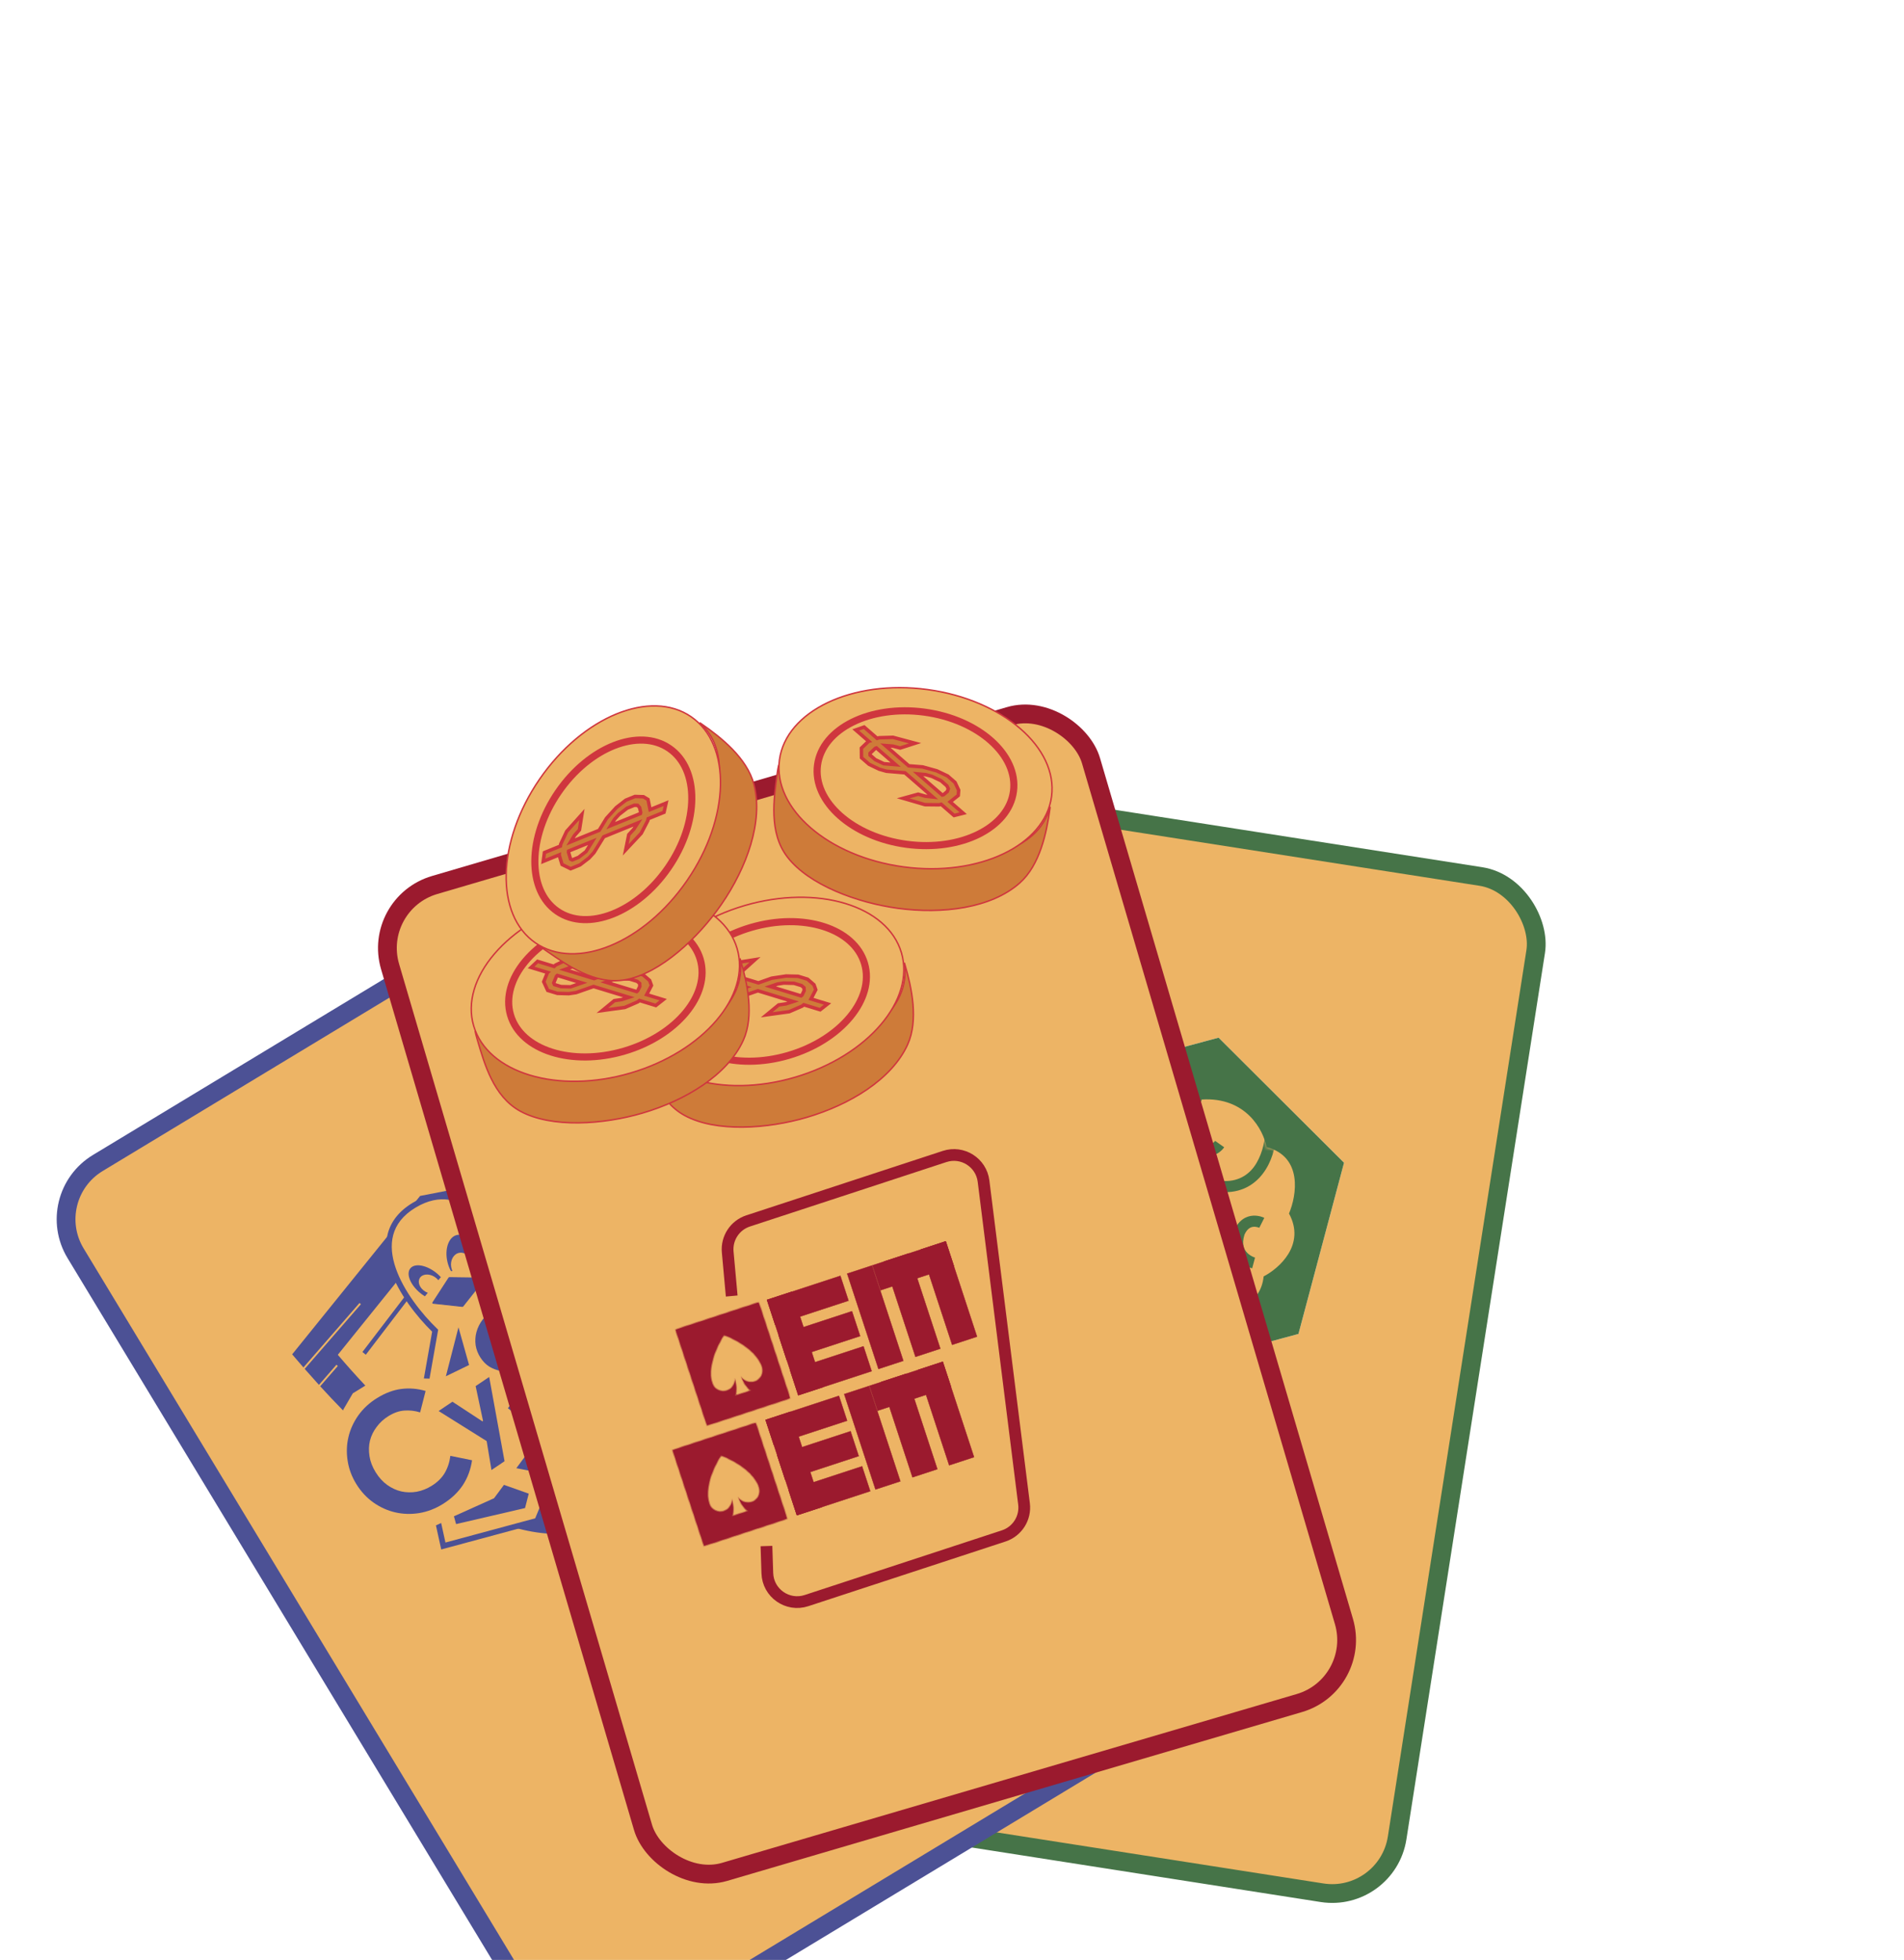 <svg width="507" height="522" viewBox="0 0 507 522" fill="none" xmlns="http://www.w3.org/2000/svg">
<g filter="url(#filter0_dddd_103_5249)">
<rect x="240.428" y="92.102" width="194.533" height="273.94" rx="17.5" transform="rotate(8.883 240.428 92.102)" fill="#EDB465" stroke="#467448" stroke-width="5"/>
<rect x="32.068" y="204.799" width="194.533" height="273.94" rx="17.5" transform="rotate(-31.165 32.068 204.799)" fill="#EDB465" stroke="#4C5195" stroke-width="5"/>
<path fill-rule="evenodd" clip-rule="evenodd" d="M129.928 231.723L118.402 246.812L117.508 246.074L129.033 230.985L129.928 231.723Z" fill="#4C5195"/>
<path d="M136.231 232.959L140.548 226.303C140.565 226.276 140.596 226.26 140.628 226.26L150.007 226.382C150.085 226.383 150.128 226.473 150.079 226.535L144.241 233.916C144.221 233.942 144.189 233.955 144.157 233.952L136.3 233.104C136.23 233.096 136.193 233.018 136.231 232.959Z" fill="#4C5195" stroke="#4C5195" stroke-width="0.233"/>
<path fill-rule="evenodd" clip-rule="evenodd" d="M134.135 231.256C133.565 230.906 133.003 230.487 132.472 230.004C129.934 227.697 129.051 224.814 130.501 223.563C131.951 222.312 135.184 223.168 137.723 225.475C137.962 225.693 138.187 225.915 138.396 226.142L137.713 226.962C137.544 226.746 137.343 226.54 137.111 226.35C135.792 225.272 133.972 225.137 133.046 226.048C132.12 226.959 132.438 228.571 133.757 229.648C134.116 229.942 134.512 230.165 134.918 230.317L134.135 231.256Z" fill="#4C5195"/>
<path fill-rule="evenodd" clip-rule="evenodd" d="M148.164 223.928C148.377 222.818 148.356 221.535 148.051 220.216C147.258 216.783 144.843 214.411 142.657 214.918C140.472 215.425 139.344 218.62 140.137 222.053C140.348 222.967 140.674 223.805 141.08 224.534L141.471 224.5C141.319 224.179 141.207 223.826 141.144 223.449C140.836 221.616 141.811 219.919 143.322 219.659C144.833 219.398 146.307 220.673 146.615 222.506C146.706 223.048 146.685 223.579 146.571 224.064L148.164 223.928Z" fill="#4C5195"/>
<path fill-rule="evenodd" clip-rule="evenodd" d="M142.152 289.969L142.614 291.632L160.617 287.444L161.513 283.957L155.285 281.742L152.709 285.216L142.152 289.969ZM185.063 255.084L184.389 256.708L185.827 267.57L185.316 269.555L187.311 270.024L191.859 260.569L194.643 253.856L193.313 253.032L185.745 254.308L185.063 255.084Z" fill="#4C5195"/>
<path d="M142.152 289.969L142.056 289.755L141.872 289.838L141.926 290.032L142.152 289.969ZM142.614 291.632L142.388 291.695L142.448 291.912L142.667 291.861L142.614 291.632ZM160.617 287.444L160.67 287.673L160.809 287.64L160.844 287.502L160.617 287.444ZM161.513 283.957L161.741 284.015L161.795 283.807L161.592 283.735L161.513 283.957ZM155.285 281.742L155.364 281.52L155.2 281.462L155.096 281.601L155.285 281.742ZM152.709 285.216L152.805 285.431L152.861 285.405L152.897 285.356L152.709 285.216ZM184.389 256.708L184.172 256.618L184.147 256.676L184.156 256.739L184.389 256.708ZM185.063 255.084L184.886 254.928L184.86 254.958L184.845 254.994L185.063 255.084ZM185.827 267.57L186.055 267.629L186.066 267.585L186.06 267.539L185.827 267.57ZM185.316 269.555L185.089 269.497L185.029 269.729L185.263 269.784L185.316 269.555ZM187.311 270.024L187.258 270.253L187.442 270.296L187.523 270.126L187.311 270.024ZM191.859 260.569L192.071 260.671L192.076 260.659L191.859 260.569ZM194.643 253.856L194.86 253.946L194.937 253.761L194.767 253.656L194.643 253.856ZM193.313 253.032L193.437 252.832L193.361 252.785L193.274 252.8L193.313 253.032ZM185.745 254.308L185.706 254.076L185.623 254.09L185.568 254.153L185.745 254.308ZM141.926 290.032L142.388 291.695L142.841 291.569L142.379 289.906L141.926 290.032ZM142.667 291.861L160.67 287.673L160.563 287.215L142.561 291.403L142.667 291.861ZM160.844 287.502L161.741 284.015L161.286 283.898L160.389 287.385L160.844 287.502ZM161.592 283.735L155.364 281.52L155.206 281.963L161.435 284.178L161.592 283.735ZM155.096 281.601L152.52 285.076L152.897 285.356L155.474 281.882L155.096 281.601ZM152.612 285.002L142.056 289.755L142.249 290.184L152.805 285.431L152.612 285.002ZM184.606 256.798L185.28 255.174L184.845 254.994L184.172 256.618L184.606 256.798ZM186.06 267.539L184.622 256.677L184.156 256.739L185.594 267.601L186.06 267.539ZM185.544 269.614L186.055 267.629L185.599 267.512L185.089 269.497L185.544 269.614ZM187.365 269.795L185.37 269.326L185.263 269.784L187.258 270.253L187.365 269.795ZM191.647 260.467L187.1 269.922L187.523 270.126L192.071 260.671L191.647 260.467ZM194.426 253.766L191.642 260.479L192.076 260.659L194.86 253.946L194.426 253.766ZM193.189 253.232L194.519 254.056L194.767 253.656L193.437 252.832L193.189 253.232ZM193.274 252.8L185.706 254.076L185.784 254.54L193.352 253.264L193.274 252.8ZM185.568 254.153L184.886 254.928L185.239 255.239L185.921 254.464L185.568 254.153Z" fill="#4C5195"/>
<path fill-rule="evenodd" clip-rule="evenodd" d="M132.867 204.514L182.927 194.8L183.765 196.16C189.472 205.423 193.726 214.865 196.607 224.053L192.069 225.903L188.915 230.226C186.548 222.169 182.885 213.818 177.832 205.618L150.46 210.899C145.99 205.667 139.376 202.08 131.231 207.008C130.962 207.171 130.701 207.338 130.45 207.507L132.867 204.514ZM118.283 255.028C115.888 252.478 113.444 249.746 110.953 246.826L126.92 227.011C124.829 222.641 123.831 218.054 125.2 214.009L98.802 246.702L100.048 248.161C100.634 248.848 101.219 249.526 101.801 250.196L116.733 233.023L117.108 233.349L102.131 250.575C103.405 252.035 104.67 253.455 105.925 254.835L110.586 249.474L110.962 249.801L106.262 255.206C108.318 257.458 110.348 259.603 112.351 261.644L112.464 261.336L114.949 257.082L118.283 255.028ZM190.368 275.078L201.238 252.475C201.237 266.162 197.591 278.029 190.379 285.686C182.733 293.806 171.482 296.778 157.62 292.734L164.06 290.995L166.52 285.064C175.196 285.398 181.86 281.633 186.227 275.131L190.368 275.078Z" fill="#4C5195"/>
<path fill-rule="evenodd" clip-rule="evenodd" d="M158.902 276.865L162.356 277.529C171.339 278.798 177.034 272.559 179.895 266.917L179.498 261.41L175.935 265.459L164.793 268.92L158.902 276.865ZM143.094 240.404L140.084 252.108L145.626 249.414L143.094 240.404Z" fill="#4C5195"/>
<path d="M158.902 276.865L158.713 276.724L158.49 277.025L158.857 277.096L158.902 276.865ZM162.356 277.529L162.312 277.76L162.324 277.761L162.356 277.529ZM179.895 266.917L180.105 267.023L180.134 266.965L180.13 266.9L179.895 266.917ZM179.498 261.41L179.732 261.393L179.692 260.833L179.321 261.254L179.498 261.41ZM175.935 265.459L176.005 265.683L176.068 265.664L176.112 265.614L175.935 265.459ZM164.793 268.92L164.723 268.696L164.65 268.719L164.604 268.78L164.793 268.92ZM143.094 240.404L143.32 240.341L143.084 239.499L142.866 240.346L143.094 240.404ZM140.084 252.108L139.856 252.05L139.73 252.542L140.187 252.32L140.084 252.108ZM145.626 249.414L145.728 249.626L145.905 249.54L145.852 249.35L145.626 249.414ZM158.857 277.096L162.312 277.76L162.401 277.298L158.946 276.634L158.857 277.096ZM162.324 277.761C171.456 279.052 177.226 272.7 180.105 267.023L179.685 266.811C176.841 272.418 171.222 278.544 162.389 277.296L162.324 277.761ZM180.13 266.9L179.732 261.393L179.263 261.427L179.661 266.934L180.13 266.9ZM179.321 261.254L175.759 265.303L176.112 265.614L179.674 261.565L179.321 261.254ZM175.866 265.234L164.723 268.696L164.863 269.145L176.005 265.683L175.866 265.234ZM164.604 268.78L158.713 276.724L159.091 277.005L164.982 269.06L164.604 268.78ZM142.866 240.346L139.856 252.05L140.312 252.167L143.322 240.463L142.866 240.346ZM140.187 252.32L145.728 249.626L145.523 249.203L139.981 251.897L140.187 252.32ZM145.852 249.35L143.32 240.341L142.868 240.468L145.399 249.478L145.852 249.35Z" fill="#4C5195"/>
<path fill-rule="evenodd" clip-rule="evenodd" d="M137.391 239.866C133.335 235.962 128.473 229.854 126.37 223.721C125.321 220.662 124.977 217.653 125.702 214.926C126.422 212.22 128.218 209.704 131.618 207.647C134.932 205.642 137.928 205.13 140.585 205.543C143.255 205.957 145.658 207.317 147.748 209.181C151.946 212.926 154.744 218.585 155.736 222.057L155.826 222.371L156.117 222.518L178.749 233.981L180.9 233.397L157.078 221.332C155.956 217.642 153.074 211.931 148.742 208.067C146.504 206.071 143.846 204.539 140.814 204.068C137.769 203.595 134.422 204.206 130.846 206.37C127.159 208.6 125.092 211.416 124.26 214.543C123.434 217.648 123.85 220.973 124.958 224.205C127.119 230.505 131.985 236.666 136.07 240.663L133.867 253.134L135.375 253.173L137.608 240.533L137.677 240.142L137.391 239.866ZM138.473 291.626L137.082 292.253L138.323 297.906L138.491 298.671L139.246 298.467L164.255 291.716L164.609 291.62L164.75 291.281L167.44 284.795L182.09 275.931L190.378 275.824L190.841 275.818L191.041 275.401L202.409 251.763L202.592 251.384L200.521 251.765L200.716 251.841L189.897 274.338L181.868 274.441L181.665 274.444L181.492 274.549L166.458 283.644L166.249 283.771L166.155 283.997L163.512 290.371L139.613 296.822L138.473 291.626Z" fill="#4C5195"/>
<path d="M146.696 274.913C146.35 277.355 145.53 279.568 144.236 281.552C142.925 283.511 141.143 285.188 138.888 286.583C136.862 287.837 134.749 288.64 132.549 288.991C130.375 289.327 128.265 289.257 126.219 288.782C124.174 288.307 122.255 287.441 120.461 286.184C118.652 284.902 117.132 283.266 115.901 281.278C114.671 279.289 113.894 277.211 113.569 275.045C113.229 272.854 113.303 270.737 113.791 268.695C114.279 266.652 115.159 264.733 116.43 262.938C117.726 261.126 119.388 259.594 121.414 258.34C123.593 256.992 125.739 256.186 127.853 255.923C129.992 255.644 132.152 255.822 134.332 256.457L132.871 262.164C131.484 261.734 130.087 261.572 128.68 261.676C127.299 261.765 125.887 262.256 124.443 263.149C123.176 263.933 122.125 264.896 121.291 266.039C120.441 267.157 119.847 268.377 119.51 269.699C119.197 271.006 119.159 272.388 119.394 273.844C119.613 275.274 120.159 276.694 121.031 278.104C121.904 279.513 122.938 280.648 124.136 281.509C125.318 282.343 126.564 282.913 127.873 283.217C129.207 283.505 130.572 283.531 131.967 283.295C133.347 283.033 134.67 282.51 135.936 281.727C137.456 280.786 138.612 279.654 139.404 278.329C140.205 276.963 140.711 275.431 140.922 273.734L146.696 274.913Z" fill="#4C5195"/>
<path d="M171.168 262.117C170.019 262.863 168.815 263.415 167.556 263.774C166.296 264.132 165.02 264.272 163.726 264.194C162.432 264.116 161.163 263.829 159.916 263.332C158.654 262.81 157.432 262.051 156.251 261.053L159.803 256.101C161.023 257.215 162.361 257.935 163.816 258.261C165.255 258.562 166.686 258.251 168.11 257.326C168.635 256.986 169.095 256.599 169.489 256.167C169.892 255.694 170.2 255.211 170.414 254.72C170.636 254.187 170.731 253.649 170.698 253.106C170.665 252.563 170.479 252.031 170.141 251.51C169.818 251.013 169.44 250.623 169.008 250.339C168.575 250.056 168.033 249.878 167.383 249.806C166.757 249.718 166.002 249.731 165.118 249.846C164.259 249.945 163.229 250.137 162.029 250.422L159.992 250.897C159.107 251.119 158.152 251.262 157.128 251.326C156.129 251.375 155.137 251.296 154.15 251.089C153.163 250.882 152.212 250.512 151.296 249.977C150.39 249.401 149.606 248.604 148.945 247.586C148.268 246.543 147.839 245.445 147.658 244.292C147.487 243.098 147.558 241.922 147.872 240.766C148.195 239.568 148.761 238.442 149.569 237.389C150.385 236.294 151.443 235.325 152.743 234.482C154.092 233.606 155.375 233.038 156.591 232.778C157.816 232.477 158.952 232.393 159.997 232.526C161.052 232.618 162.009 232.862 162.869 233.256C163.729 233.651 164.452 234.081 165.039 234.547L161.788 239.304C161.054 238.721 160.157 238.351 159.095 238.193C158.059 238.019 156.966 238.305 155.816 239.051C154.717 239.764 153.974 240.617 153.588 241.608C153.185 242.575 153.25 243.468 153.782 244.288C154.298 245.082 155.091 245.538 156.162 245.655C157.216 245.747 158.675 245.559 160.538 245.091L162.587 244.555C163.904 244.23 165.16 244.032 166.357 243.961C167.563 243.849 168.696 243.925 169.756 244.19C170.841 244.438 171.828 244.892 172.717 245.55C173.615 246.167 174.427 247.034 175.152 248.151C176.055 249.541 176.55 250.932 176.636 252.323C176.731 253.673 176.551 254.954 176.095 256.167C175.64 257.38 174.967 258.505 174.077 259.541C173.188 260.577 172.218 261.436 171.168 262.117Z" fill="#4C5195"/>
<path d="M150.592 269.81L137.793 261.797L141.475 259.319L149.452 264.547L149.625 264.431L147.654 255.161L151.262 252.732L155.352 275.17L151.868 277.515L150.592 269.81Z" fill="#4C5195"/>
<path d="M193.28 243.183C193.327 244.545 193.051 245.839 192.453 247.065C191.873 248.28 190.88 249.32 189.477 250.185C188.53 250.769 187.553 251.151 186.545 251.332C185.543 251.485 184.565 251.45 183.611 251.227C182.657 251.004 181.767 250.601 180.943 250.02C180.125 249.411 179.42 248.628 178.83 247.671C178.282 246.78 177.925 245.841 177.759 244.854C177.584 243.849 177.602 242.876 177.815 241.934C178.017 240.975 178.398 240.079 178.959 239.247C179.536 238.405 180.298 237.692 181.245 237.108C182.242 236.494 183.234 236.115 184.218 235.972C185.193 235.812 186.123 235.864 187.01 236.129C187.886 236.377 188.702 236.813 189.459 237.436C190.216 238.059 190.88 238.832 191.449 239.756C191.522 239.874 191.584 239.975 191.635 240.059C191.681 240.17 191.729 240.268 191.781 240.352C191.816 240.446 191.864 240.544 191.926 240.645L182.568 246.411C182.946 246.873 183.35 247.227 183.781 247.471C184.218 247.689 184.667 247.83 185.126 247.894C185.592 247.931 186.048 247.894 186.492 247.783C186.926 247.654 187.338 247.47 187.727 247.231C188.487 246.762 189.01 246.208 189.293 245.57C189.583 244.905 189.711 244.223 189.677 243.525L193.28 243.183ZM187.312 240.254C187.16 240.046 186.934 239.85 186.633 239.664C186.349 239.468 186.008 239.331 185.61 239.252C185.228 239.162 184.805 239.157 184.339 239.235C183.891 239.302 183.414 239.492 182.906 239.805C182.196 240.242 181.695 240.83 181.402 241.566C181.11 242.303 181.076 243.1 181.301 243.958L187.312 240.254Z" fill="#4C5195"/>
<path d="M207.413 234.231C207.514 235.606 207.281 236.932 206.715 238.208C206.155 239.457 205.148 240.53 203.694 241.426C202.73 242.019 201.744 242.407 200.736 242.588C199.734 242.741 198.756 242.706 197.802 242.483C196.865 242.249 195.984 241.842 195.159 241.26C194.341 240.652 193.637 239.869 193.047 238.911C192.457 237.953 192.074 236.972 191.898 235.968C191.739 234.953 191.772 233.983 191.994 233.058C192.224 232.105 192.638 231.224 193.236 230.416C193.84 229.579 194.624 228.865 195.588 228.271C197.025 227.385 198.436 226.968 199.82 227.019C201.205 227.07 202.446 227.476 203.544 228.236L201.277 231.371C200.638 230.977 200.002 230.778 199.37 230.774C198.744 230.742 198.092 230.935 197.416 231.351C196.977 231.622 196.614 231.961 196.329 232.369C196.043 232.777 195.842 233.225 195.724 233.715C195.623 234.195 195.622 234.705 195.722 235.246C195.822 235.787 196.038 236.326 196.369 236.864C196.7 237.402 197.085 237.837 197.523 238.169C197.962 238.502 198.418 238.731 198.891 238.856C199.382 238.971 199.874 238.993 200.366 238.921C200.858 238.85 201.324 238.678 201.764 238.408C202.457 237.98 202.947 237.47 203.234 236.876C203.528 236.254 203.637 235.561 203.563 234.796L207.413 234.231Z" fill="#4C5195"/>
<path fill-rule="evenodd" clip-rule="evenodd" d="M322.086 250.259L364.337 238.858L375.596 196.558L344.605 165.66L302.354 177.062L291.095 219.362L322.086 250.259ZM287.8 220.251L321.208 253.557L366.754 241.267L378.891 195.669L345.483 162.362L299.937 174.653L287.8 220.251Z" fill="white"/>
<path fill-rule="evenodd" clip-rule="evenodd" d="M287.8 220.25L321.209 253.557L366.754 241.267L378.892 195.669L345.483 162.362L299.937 174.653L287.8 220.25ZM329.896 180.659C329.914 180.435 329.952 180.21 330.012 179.986C330.542 177.994 332.586 176.81 334.577 177.34C336.568 177.87 337.753 179.914 337.223 181.905C336.693 183.896 334.649 185.081 332.657 184.551C331.94 184.36 331.327 183.972 330.862 183.462L311.814 189.573C311.819 189.873 311.789 190.18 311.718 190.485L319.812 198.232L326.042 195.677C326.014 195.278 326.051 194.866 326.159 194.457C326.69 192.466 328.733 191.282 330.725 191.812C332.716 192.342 333.901 194.386 333.371 196.377C332.84 198.368 330.797 199.553 328.805 199.023C328.281 198.883 327.812 198.638 327.416 198.317L319.155 201.705L309.937 192.883C309.561 193.098 309.148 193.249 308.716 193.323L306.91 200.108L314.458 207.993C315.285 207.512 316.296 207.347 317.293 207.613C317.982 207.796 318.574 208.16 319.032 208.641L327.357 205.298C327.317 204.65 327.379 203.983 327.558 203.313C328.5 199.774 332.171 197.933 335.537 198.829C335.577 198.84 335.618 198.851 335.658 198.863L337.183 193.132L340.99 178.832C352.798 178.106 357.418 186.966 358.253 191.487C367.957 194.07 366.285 204.371 364.236 209.199C368.752 217.494 361.618 223.816 357.487 225.94C356.705 233.47 349.925 235.212 346.633 235.141C342.997 241.911 330.671 240.564 324.962 239.045L330.549 218.055L323.253 216.113L327.266 209.461L328.009 208.231L320.06 211.423C320.046 211.673 320.006 211.926 319.939 212.178C319.89 212.362 319.828 212.539 319.755 212.708L325.802 219.475L322.713 231.078C323.347 231.955 323.596 233.099 323.296 234.225C322.766 236.217 320.722 237.401 318.731 236.871C316.739 236.341 315.555 234.297 316.085 232.306C316.193 231.899 316.364 231.526 316.586 231.195L303.087 217.29C302.351 217.601 301.511 217.678 300.68 217.457C298.688 216.927 297.504 214.883 298.034 212.892C298.436 211.381 299.709 210.335 301.17 210.149L305.835 192.625C304.659 191.738 304.075 190.197 304.477 188.686C305.007 186.695 307.051 185.51 309.042 186.04C309.627 186.196 310.143 186.482 310.566 186.86L329.896 180.659ZM331.044 207.012C331.251 207.278 331.498 207.517 331.778 207.721L327.831 214.264L331.312 215.191L334.895 201.728C334.855 201.716 334.815 201.704 334.774 201.693C332.86 201.184 330.914 202.246 330.424 204.067L331.1 203.796L332.204 206.546L331.044 207.012ZM319.143 229.574L305.138 215.148C305.178 215.038 305.214 214.926 305.245 214.811C305.632 213.357 305.105 211.876 304.017 210.975L306.017 203.462L312.687 210.429C312.266 212.365 313.439 214.309 315.374 214.824C316.133 215.026 316.901 214.979 317.589 214.732L322.526 220.258L320.052 229.552C319.745 229.521 319.44 229.53 319.143 229.574Z" fill="#467448"/>
<mask id="mask0_103_5249" style="mask-type:alpha" maskUnits="userSpaceOnUse" x="324" y="178" width="42" height="63">
<path d="M346.622 235.146C342.983 241.918 330.64 240.567 324.923 239.045L337.148 193.117L340.956 178.812C352.78 178.089 357.41 186.954 358.246 191.477C367.965 194.064 366.294 204.369 364.243 209.198C368.768 217.498 361.626 223.821 357.49 225.945C356.709 233.477 349.92 235.218 346.622 235.146Z" fill="#A41F1F"/>
</mask>
<g mask="url(#mask0_103_5249)">
<path fill-rule="evenodd" clip-rule="evenodd" d="M354.124 197.705C356.361 195.372 357.483 191.594 357.736 189.23L360.616 189.997C360.318 192.788 359.089 196.809 356.265 199.756C353.339 202.809 348.855 204.543 342.535 202.86L343.297 199.996C348.635 201.417 351.989 199.934 354.124 197.705ZM341.162 194.157C339.142 194.16 337.15 193.626 335.907 193.131L337.004 190.378C337.989 190.77 339.602 191.196 341.157 191.193C342.735 191.19 343.913 190.76 344.562 189.843L346.981 191.555C345.525 193.613 343.158 194.154 341.162 194.157ZM352.381 214.831C351.948 216.202 351.962 217.212 352.143 217.949C352.326 218.7 352.708 219.271 353.156 219.716C353.614 220.168 354.135 220.481 354.557 220.682C354.764 220.781 354.938 220.849 355.054 220.89C355.112 220.91 355.154 220.924 355.179 220.931C355.191 220.935 355.198 220.937 355.2 220.938L355.2 220.938L355.197 220.937L355.195 220.936L355.193 220.936C355.192 220.936 355.192 220.935 354.81 222.368C354.429 223.8 354.428 223.799 354.428 223.799L354.426 223.799L354.422 223.798L354.412 223.795C354.405 223.793 354.397 223.791 354.387 223.788C354.367 223.782 354.341 223.775 354.31 223.765C354.249 223.746 354.166 223.72 354.066 223.685C353.867 223.614 353.595 223.508 353.28 223.358C352.658 223.061 351.831 222.574 351.071 221.822C350.303 221.062 349.599 220.024 349.264 218.654C349.008 217.61 348.982 216.434 349.247 215.12C347.99 214.583 346.964 214.384 345.351 214.304C344.687 214.271 344.034 214.475 343.303 214.89C342.684 215.241 342.107 215.681 341.456 216.177C341.303 216.294 341.145 216.414 340.982 216.537C340.195 217.129 339.236 217.816 338.165 218.157C336.991 218.53 335.719 218.479 334.43 217.714C333.547 217.191 332.87 216.392 332.359 215.61C331.84 214.814 331.43 213.94 331.117 213.152C330.803 212.36 330.572 211.622 330.421 211.084C330.345 210.814 330.288 210.591 330.249 210.433C330.23 210.354 330.215 210.291 330.205 210.247C330.2 210.225 330.196 210.207 330.193 210.194L330.19 210.178L330.188 210.171C330.188 210.17 330.188 210.17 331.637 209.858C333.086 209.546 333.085 209.545 333.085 209.545L333.087 209.552C333.088 209.558 333.091 209.569 333.094 209.585C333.102 209.616 333.113 209.665 333.129 209.729C333.16 209.858 333.208 210.047 333.274 210.281C333.406 210.75 333.605 211.386 333.872 212.058C334.141 212.735 334.466 213.415 334.841 213.989C335.224 214.576 335.602 214.963 335.942 215.164C336.449 215.466 336.836 215.469 337.267 215.332C337.801 215.162 338.396 214.773 339.199 214.169C339.326 214.073 339.459 213.972 339.597 213.867C340.255 213.364 341.028 212.773 341.841 212.312C342.858 211.735 344.078 211.273 345.498 211.343C347.443 211.44 348.792 211.711 350.357 212.371C350.816 211.68 351.344 211.136 351.925 210.726C352.842 210.078 353.805 209.823 354.657 209.77C355.497 209.719 356.233 209.861 356.748 210.009C357.008 210.084 357.222 210.162 357.377 210.225C357.455 210.257 357.518 210.285 357.566 210.307C357.59 210.318 357.61 210.327 357.626 210.335C357.634 210.339 357.641 210.342 357.647 210.345L357.655 210.349L357.659 210.351L357.66 210.352C357.661 210.352 357.662 210.353 356.994 211.676C356.326 212.999 356.327 212.999 356.327 212.999L356.329 213L356.331 213.001L356.335 213.003L356.339 213.005C356.339 213.005 356.338 213.005 356.336 213.004C356.335 213.003 356.333 213.002 356.331 213.001C356.32 212.996 356.295 212.985 356.26 212.971C356.189 212.942 356.076 212.9 355.931 212.858C355.635 212.774 355.249 212.704 354.84 212.729C354.444 212.753 354.032 212.866 353.635 213.147C353.246 213.421 352.789 213.916 352.381 214.831ZM345.971 223.597C348.419 226.037 350.283 230.182 349.01 236.916L346.098 236.366C347.211 230.478 345.551 227.363 343.879 225.697C343.007 224.829 342.067 224.29 341.343 223.969C340.982 223.809 340.681 223.706 340.478 223.645C340.377 223.614 340.301 223.594 340.255 223.582C340.232 223.577 340.217 223.573 340.21 223.572C340.207 223.571 340.205 223.571 340.205 223.571L340.208 223.571L340.21 223.572L340.212 223.572C340.213 223.572 340.214 223.572 340.506 222.12C340.799 220.667 340.8 220.667 340.801 220.667L340.803 220.668L340.808 220.669L340.821 220.671C340.831 220.673 340.843 220.676 340.857 220.679C340.886 220.686 340.923 220.694 340.969 220.706C341.06 220.728 341.184 220.761 341.336 220.807C341.64 220.899 342.057 221.043 342.543 221.259C343.513 221.688 344.782 222.413 345.971 223.597ZM332.841 231.877C331.614 230.737 329.689 229.62 326.805 229.761L326.661 226.8C330.49 226.614 333.165 228.131 334.859 229.706C335.696 230.484 336.292 231.273 336.681 231.87C336.876 232.17 337.021 232.425 337.121 232.611C337.17 232.705 337.209 232.781 337.236 232.838C337.25 232.866 337.261 232.889 337.269 232.907C337.273 232.916 337.277 232.924 337.28 232.931L337.284 232.939L337.286 232.944C337.286 232.945 337.287 232.946 335.932 233.548C334.578 234.15 334.578 234.15 334.579 234.151L334.58 234.154L334.581 234.156C334.579 234.153 334.576 234.145 334.57 234.132C334.557 234.107 334.536 234.063 334.504 234.004C334.441 233.886 334.34 233.707 334.197 233.487C333.91 233.046 333.464 232.456 332.841 231.877ZM334.581 234.156L334.581 234.156C334.582 234.157 334.582 234.157 334.581 234.156Z" fill="#467448"/>
</g>
<path d="M327.831 214.265C331.778 207.721 327.831 214.265 331.778 207.721C330.635 206.892 330.053 205.464 330.422 204.076C330.908 202.25 332.857 201.183 334.774 201.694C336.692 202.204 337.851 204.098 337.365 205.924C337.034 207.167 336.027 208.058 334.811 208.339L334.859 216.135C334.859 216.135 328.091 214.334 327.831 214.265Z" fill="#467448"/>
<rect x="119.937" y="126.639" width="194.533" height="273.94" rx="17.5" transform="rotate(-16.372 119.937 126.639)" fill="#EDB465" stroke="#9B1A2E" stroke-width="5"/>
<path d="M228.359 89.73C228.888 96.209 232.54 101.529 238.224 105.565C244.267 109.856 252.614 112.704 261.985 113.968C271.351 115.231 280.667 115.137 287.876 112.819C294.236 110.775 298.974 106.989 300.631 100.871C300.61 101.065 300.587 101.259 300.561 101.453C300.138 104.584 299.474 108.324 298.241 111.878C297.008 115.434 295.211 118.788 292.533 121.162C284.906 127.924 271.899 129.5 260.105 127.91C254.732 127.185 248.797 125.64 243.487 123.332C238.173 121.023 233.502 117.957 230.636 114.202C228.154 110.95 227.254 107.087 227.097 103.146C226.949 99.434 227.46 95.669 227.917 92.296C227.946 92.085 227.974 91.875 228.002 91.668C228.091 91.011 228.211 90.366 228.359 89.73Z" fill="#CE7B39" stroke="#CF363E" stroke-width="0.387"/>
<path d="M301.006 98.15C300.131 104.637 295.313 109.993 288.178 113.394C281.045 116.794 271.619 118.227 261.593 116.875C251.568 115.523 242.859 111.644 236.882 106.476C230.903 101.306 227.675 94.865 228.55 88.378C229.425 81.891 234.244 76.534 241.379 73.133C248.512 69.732 257.937 68.298 267.962 69.65C277.988 71.002 286.697 74.882 292.675 80.051C298.654 85.221 301.881 91.663 301.006 98.15Z" fill="#EDB465" stroke="#CF363E" stroke-width="0.387"/>
<path d="M290.866 96.783C289.555 106.501 276.814 112.805 262.404 110.861C247.997 108.918 237.381 99.465 238.692 89.746C240.002 80.026 252.744 73.721 267.151 75.664C281.561 77.608 292.177 87.063 290.866 96.783Z" stroke="#CF363E" stroke-width="1.893" stroke-miterlimit="10"/>
<path d="M249.465 80.935L252.309 83.408L252.303 83.41L252.228 83.482L250.52 85.114L250.375 85.253L250.377 85.454L250.402 87.591L250.405 87.799L250.561 87.935L252.384 89.522L252.432 89.562L252.488 89.59L255.121 90.853L255.157 90.871L255.195 90.881L256.999 91.392L257.042 91.404L257.086 91.408L261.977 91.819L269.384 98.263L267.389 98.052L265.612 97.55L265.488 97.516L265.363 97.55L263.079 98.179L261.506 98.613L263.073 99.07L267.255 100.291L267.317 100.309L267.38 100.309L271.011 100.347L271.074 100.348L271.135 100.332L271.615 100.204L274.871 103.037L275.054 103.196L275.288 103.137L276.619 102.8L277.478 102.583L276.81 102.002L274.005 99.563L274.064 99.516L276.007 97.975L276.165 97.849L276.18 97.647L276.262 96.565L276.271 96.444L276.22 96.334L275.352 94.479L275.311 94.39L275.237 94.326L273.37 92.7L273.322 92.658L273.264 92.631L270.483 91.313L270.447 91.296L270.408 91.286L266.725 90.265L266.682 90.253L266.638 90.25L262.966 89.958L256.765 84.563L258.773 84.718L260.57 85.189L260.701 85.224L260.83 85.182L263.169 84.427L264.661 83.945L263.146 83.539L258.853 82.389L258.787 82.371L258.719 82.374L255.134 82.483L255.066 82.485L255.001 82.507L254.568 82.652L251.299 79.808L251.096 79.632L250.842 79.72L249.616 80.149L248.864 80.412L249.465 80.935ZM271.911 97.742L265.456 92.125L267.497 92.311L269.094 92.751L271.567 93.92L273.148 95.297L273.521 96.073L273.241 96.815L272.246 97.651L271.911 97.742ZM254.088 85.295L254.371 85.202L259.496 89.659L256.342 89.396L254.066 88.313L252.69 87.117L252.683 86.621L254.088 85.295Z" fill="#CE7B39" stroke="#CF363E" stroke-width="0.926"/>
<path d="M191.261 161.667C194.384 167.367 199.888 170.737 206.723 172.106C213.99 173.562 222.773 172.76 231.846 170.094C240.913 167.43 249.383 163.548 255.021 158.493C259.995 154.033 262.778 148.646 261.798 142.383C261.858 142.569 261.916 142.756 261.971 142.944C262.861 145.975 263.779 149.661 264.102 153.409C264.425 157.159 264.151 160.954 262.674 164.213C258.465 173.496 247.229 180.237 235.811 183.592C230.609 185.12 224.561 186.128 218.77 186.185C212.977 186.242 207.462 185.347 203.314 183.086C199.722 181.128 197.326 177.967 195.576 174.432C193.928 171.103 192.86 167.456 191.903 164.19C191.843 163.985 191.784 163.782 191.725 163.581C191.538 162.946 191.384 162.308 191.261 161.667Z" fill="#CE7B39" stroke="#CF363E" stroke-width="0.387"/>
<path d="M261.032 139.746C262.877 146.026 260.66 152.881 255.531 158.895C250.403 164.907 242.38 170.058 232.673 172.909C222.968 175.761 213.434 175.768 205.869 173.485C198.302 171.201 192.73 166.635 190.885 160.355C189.039 154.074 191.257 147.219 196.386 141.204C201.513 135.191 209.536 130.04 219.241 127.189C228.947 124.337 238.482 124.33 246.047 126.614C253.614 128.899 259.187 133.465 261.032 139.746Z" fill="#EDB465" stroke="#CF363E" stroke-width="0.387"/>
<path d="M251.215 142.631C253.979 152.04 244.913 162.989 230.962 167.087C217.014 171.185 203.467 166.88 200.702 157.471C197.938 148.06 207.003 137.11 220.951 133.012C234.902 128.913 248.45 133.22 251.215 142.631Z" stroke="#CF363E" stroke-width="1.893" stroke-miterlimit="10"/>
<path d="M206.95 145.033L210.555 146.132L210.55 146.137L210.511 146.232L209.617 148.419L209.541 148.605L209.625 148.788L210.518 150.729L210.605 150.918L210.804 150.978L213.115 151.684L213.175 151.702L213.238 151.704L216.157 151.785L216.197 151.786L216.236 151.78L218.091 151.511L218.135 151.505L218.177 151.49L222.811 149.872L232.202 152.738L230.294 153.358L228.467 153.625L228.339 153.643L228.239 153.725L226.41 155.231L225.151 156.268L226.767 156.047L231.084 155.457L231.148 155.448L231.206 155.423L234.537 153.977L234.595 153.952L234.643 153.913L235.03 153.601L239.158 154.861L239.39 154.932L239.58 154.782L240.658 153.932L241.354 153.384L240.507 153.126L236.951 152.042L236.986 151.975L238.132 149.775L238.225 149.596L238.157 149.405L237.79 148.384L237.749 148.269L237.658 148.19L236.109 146.85L236.035 146.786L235.942 146.757L233.574 146.033L233.513 146.014L233.449 146.013L230.372 145.944L230.332 145.943L230.293 145.949L226.514 146.518L226.47 146.525L226.428 146.539L222.956 147.77L215.095 145.371L216.991 144.694L218.824 144.391L218.958 144.369L219.058 144.279L220.887 142.636L222.053 141.588L220.504 141.835L216.115 142.534L216.048 142.545L215.987 142.575L212.757 144.135L212.696 144.165L212.645 144.212L212.309 144.521L208.165 143.256L207.908 143.178L207.712 143.362L206.767 144.253L206.187 144.801L206.95 145.033ZM234.297 151.231L226.113 148.733L228.053 148.072L229.691 147.822L232.425 147.882L234.43 148.495L235.086 149.051L235.133 149.843L234.566 151.013L234.297 151.231ZM212.948 147.13L213.169 146.929L219.665 148.911L216.678 149.956L214.158 149.895L212.414 149.363L212.206 148.914L212.948 147.13Z" fill="#CE7B39" stroke="#CF363E" stroke-width="0.926"/>
<path d="M147.504 160.53C150.627 166.231 156.131 169.601 162.967 170.97C170.234 172.425 179.016 171.623 188.089 168.958C197.156 166.294 205.626 162.411 211.264 157.356C216.238 152.897 219.022 147.509 218.041 141.246C218.101 141.432 218.159 141.619 218.214 141.807C219.105 144.838 220.022 148.524 220.345 152.272C220.668 156.022 220.394 159.818 218.917 163.076C214.708 172.36 203.473 179.101 192.054 182.455C186.853 183.984 180.804 184.991 175.014 185.048C169.22 185.105 163.705 184.21 159.557 181.95C155.965 179.991 153.57 176.831 151.82 173.295C150.172 169.966 149.103 166.32 148.146 163.053C148.086 162.849 148.027 162.646 147.968 162.445C147.781 161.809 147.628 161.171 147.504 160.53Z" fill="#CE7B39" stroke="#CF363E" stroke-width="0.387"/>
<path d="M217.275 138.609C219.12 144.89 216.902 151.744 211.773 157.758C206.645 163.77 198.622 168.921 188.916 171.773C179.211 174.624 169.677 174.631 162.112 172.348C154.545 170.064 148.972 165.498 147.127 159.218C145.282 152.937 147.499 146.082 152.628 140.067C157.756 134.055 165.778 128.904 175.484 126.052C185.19 123.201 194.724 123.194 202.29 125.477C209.857 127.762 215.43 132.329 217.275 138.609Z" fill="#EDB465" stroke="#CF363E" stroke-width="0.387"/>
<path d="M207.458 141.494C210.222 150.903 201.156 161.852 187.205 165.951C173.257 170.048 159.71 165.743 156.946 156.334C154.181 146.923 163.246 135.973 177.194 131.875C191.145 127.776 204.693 132.083 207.458 141.494Z" stroke="#CF363E" stroke-width="1.893" stroke-miterlimit="10"/>
<path d="M163.193 143.896L166.798 144.995L166.792 145L166.753 145.096L165.859 147.283L165.783 147.469L165.867 147.651L166.761 149.592L166.848 149.781L167.046 149.841L169.358 150.547L169.418 150.565L169.48 150.567L172.4 150.648L172.44 150.649L172.479 150.643L174.334 150.374L174.378 150.368L174.42 150.353L179.054 148.735L188.445 151.601L186.537 152.221L184.709 152.488L184.581 152.506L184.482 152.589L182.653 154.094L181.393 155.131L183.01 154.91L187.327 154.32L187.39 154.312L187.449 154.286L190.78 152.841L190.837 152.816L190.886 152.776L191.273 152.464L195.401 153.724L195.632 153.795L195.822 153.645L196.901 152.795L197.596 152.247L196.749 151.989L193.194 150.905L193.229 150.838L194.374 148.639L194.468 148.459L194.4 148.269L194.033 147.247L193.992 147.133L193.9 147.053L192.352 145.713L192.278 145.649L192.184 145.62L189.817 144.896L189.756 144.878L189.692 144.876L186.615 144.807L186.575 144.806L186.536 144.812L182.756 145.381L182.713 145.388L182.671 145.403L179.199 146.633L171.337 144.234L173.234 143.557L175.067 143.255L175.201 143.233L175.301 143.142L177.129 141.5L178.296 140.451L176.747 140.698L172.358 141.398L172.291 141.408L172.229 141.438L169 142.999L168.938 143.029L168.888 143.075L168.552 143.384L164.408 142.12L164.15 142.041L163.955 142.226L163.01 143.117L162.43 143.664L163.193 143.896ZM190.539 150.095L182.356 147.597L184.296 146.935L185.933 146.686L188.668 146.745L190.673 147.358L191.329 147.915L191.376 148.706L190.808 149.876L190.539 150.095ZM169.191 145.993L169.411 145.793L175.908 147.775L172.92 148.819L170.401 148.758L168.656 148.227L168.449 147.777L169.191 145.993Z" fill="#CE7B39" stroke="#CF363E" stroke-width="0.926"/>
<path d="M164.714 137.911C170.733 140.365 177.13 139.509 183.298 136.261C189.856 132.808 196.166 126.647 201.526 118.857C206.883 111.071 211.008 102.717 212.196 95.238C213.244 88.64 212.007 82.704 207.296 78.462C207.46 78.568 207.622 78.677 207.784 78.788C210.387 80.579 213.423 82.861 216.038 85.566C218.653 88.272 220.834 91.39 221.743 94.851C224.331 104.71 219.862 117.027 213.116 126.831C210.043 131.298 205.984 135.895 201.526 139.59C197.066 143.288 192.221 146.071 187.576 146.932C183.554 147.678 179.701 146.736 176.114 145.096C172.735 143.551 169.607 141.395 166.804 139.463C166.628 139.342 166.454 139.222 166.282 139.104C165.736 138.728 165.215 138.33 164.714 137.911Z" fill="#CE7B39" stroke="#CF363E" stroke-width="0.387"/>
<path d="M205.039 76.898C210.431 80.609 213.033 87.327 212.844 95.229C212.656 103.129 209.678 112.186 203.943 120.52C198.209 128.853 190.815 134.871 183.504 137.87C176.191 140.869 168.987 140.84 163.595 137.13C158.202 133.419 155.599 126.7 155.787 118.798C155.974 110.898 158.952 101.841 164.686 93.508C170.421 85.174 177.816 79.156 185.127 76.157C192.441 73.158 199.646 73.188 205.039 76.898Z" fill="#EDB465" stroke="#CF363E" stroke-width="0.387"/>
<path d="M199.239 85.328C207.318 90.887 207.186 105.102 198.944 117.08C190.704 129.056 177.474 134.258 169.395 128.699C161.315 123.14 161.445 108.924 169.686 96.948C177.928 84.969 191.159 79.768 199.239 85.328Z" stroke="#CF363E" stroke-width="1.893" stroke-miterlimit="10"/>
<path d="M166.4 115.107L169.891 113.686L169.89 113.693L169.92 113.793L170.605 116.053L170.664 116.246L170.844 116.335L172.762 117.277L172.948 117.369L173.14 117.291L175.379 116.381L175.437 116.357L175.487 116.319L177.804 114.541L177.835 114.516L177.862 114.487L179.132 113.109L179.162 113.076L179.186 113.038L181.761 108.86L190.857 105.162L189.767 106.846L188.517 108.206L188.43 108.301L188.404 108.427L187.934 110.749L187.611 112.349L188.726 111.158L191.704 107.977L191.748 107.931L191.777 107.874L193.451 104.652L193.48 104.596L193.493 104.535L193.596 104.049L197.594 102.423L197.819 102.332L197.872 102.096L198.173 100.756L198.367 99.892L197.546 100.226L194.104 101.627L194.088 101.553L193.591 99.124L193.55 98.925L193.377 98.82L192.448 98.258L192.344 98.196L192.223 98.192L190.176 98.128L190.078 98.125L189.988 98.162L187.694 99.093L187.634 99.117L187.584 99.156L185.152 101.043L185.121 101.068L185.094 101.097L182.52 103.922L182.49 103.955L182.467 103.993L180.548 107.137L172.934 110.233L173.979 108.512L175.211 107.121L175.301 107.02L175.322 106.886L175.705 104.458L175.949 102.909L174.903 104.077L171.937 107.388L171.892 107.439L171.863 107.501L170.341 110.748L170.312 110.81L170.302 110.878L170.236 111.33L166.223 112.962L165.974 113.063L165.938 113.33L165.767 114.617L165.662 115.408L166.4 115.107ZM191.533 102.672L183.606 105.894L184.694 104.157L185.808 102.931L187.968 101.253L189.91 100.464L190.77 100.482L191.306 101.067L191.603 102.333L191.533 102.672ZM172.378 112.952L172.422 112.657L178.714 110.098L177.054 112.793L175.06 114.335L173.371 115.022L172.927 114.804L172.378 112.952Z" fill="#CE7B39" stroke="#CF363E" stroke-width="0.926"/>
<mask id="path-36-inside-1_103_5249" fill="white">
<path fill-rule="evenodd" clip-rule="evenodd" d="M223.002 232.885L200.919 240.129L209.278 265.609L231.36 258.366L223.002 232.885ZM210.626 254.422C208.803 248.864 213.772 241.489 213.772 241.489C213.772 241.489 222.143 244.488 223.967 250.046C224.504 251.683 223.611 253.446 221.974 253.983C220.518 254.461 218.964 253.806 218.261 252.503C218.745 253.658 219.74 255.634 221.1 256.322L216.653 257.78C217.341 256.42 216.972 254.24 216.678 253.022C216.884 254.488 216.02 255.936 214.563 256.414C212.926 256.951 211.163 256.059 210.626 254.422Z"/>
</mask>
<path fill-rule="evenodd" clip-rule="evenodd" d="M223.002 232.885L200.919 240.129L209.278 265.609L231.36 258.366L223.002 232.885ZM210.626 254.422C208.803 248.864 213.772 241.489 213.772 241.489C213.772 241.489 222.143 244.488 223.967 250.046C224.504 251.683 223.611 253.446 221.974 253.983C220.518 254.461 218.964 253.806 218.261 252.503C218.745 253.658 219.74 255.634 221.1 256.322L216.653 257.78C217.341 256.42 216.972 254.24 216.678 253.022C216.884 254.488 216.02 255.936 214.563 256.414C212.926 256.951 211.163 256.059 210.626 254.422Z" fill="#9B1A2E"/>
<path d="M200.919 240.129L200.837 239.877L200.585 239.96L200.668 240.211L200.919 240.129ZM223.002 232.885L223.253 232.803L223.171 232.551L222.919 232.634L223.002 232.885ZM209.278 265.609L209.026 265.692L209.108 265.943L209.36 265.861L209.278 265.609ZM231.36 258.366L231.442 258.617L231.694 258.535L231.612 258.283L231.36 258.366ZM213.772 241.489L213.861 241.239L213.667 241.17L213.552 241.341L213.772 241.489ZM223.967 250.046L224.218 249.964L224.218 249.964L223.967 250.046ZM218.261 252.503L218.494 252.377L218.016 252.605L218.261 252.503ZM221.1 256.322L221.183 256.573L221.79 256.374L221.22 256.085L221.1 256.322ZM216.653 257.78L216.417 257.661L216.128 258.232L216.736 258.032L216.653 257.78ZM216.678 253.022L216.936 252.96L216.416 253.058L216.678 253.022ZM201.002 240.381L223.084 233.137L222.919 232.634L200.837 239.877L201.002 240.381ZM209.529 265.527L201.171 240.046L200.668 240.211L209.026 265.692L209.529 265.527ZM231.277 258.114L209.195 265.357L209.36 265.861L231.442 258.617L231.277 258.114ZM222.75 232.968L231.108 258.448L231.612 258.283L223.253 232.803L222.75 232.968ZM213.772 241.489C213.552 241.341 213.552 241.341 213.552 241.341C213.552 241.341 213.552 241.341 213.551 241.341C213.551 241.342 213.551 241.342 213.551 241.342C213.55 241.343 213.549 241.345 213.548 241.347C213.545 241.351 213.541 241.356 213.536 241.364C213.527 241.379 213.512 241.4 213.494 241.429C213.457 241.485 213.404 241.569 213.337 241.676C213.203 241.892 213.014 242.205 212.793 242.598C212.351 243.384 211.782 244.49 211.269 245.773C210.249 248.325 209.433 251.633 210.375 254.505L210.878 254.34C209.997 251.653 210.753 248.494 211.761 245.969C212.263 244.714 212.821 243.629 213.255 242.858C213.471 242.472 213.656 242.166 213.786 241.956C213.852 241.852 213.903 241.771 213.938 241.717C213.956 241.69 213.969 241.67 213.978 241.656C213.983 241.649 213.986 241.644 213.988 241.641C213.989 241.639 213.99 241.638 213.991 241.638C213.991 241.637 213.991 241.637 213.991 241.637C213.991 241.637 213.991 241.637 213.991 241.637C213.991 241.637 213.991 241.637 213.772 241.489ZM224.218 249.964C223.276 247.092 220.659 244.911 218.325 243.458C217.153 242.728 216.038 242.174 215.217 241.803C214.807 241.617 214.469 241.477 214.233 241.382C214.115 241.335 214.023 241.3 213.96 241.276C213.928 241.264 213.904 241.255 213.887 241.249C213.879 241.246 213.872 241.243 213.868 241.242C213.866 241.241 213.864 241.24 213.863 241.24C213.862 241.24 213.862 241.24 213.862 241.24C213.861 241.239 213.861 241.239 213.861 241.239C213.861 241.239 213.861 241.239 213.772 241.489C213.682 241.738 213.682 241.738 213.682 241.738C213.682 241.738 213.682 241.738 213.682 241.738C213.682 241.738 213.683 241.738 213.683 241.738C213.684 241.739 213.685 241.739 213.687 241.74C213.691 241.741 213.697 241.743 213.704 241.746C213.719 241.752 213.742 241.76 213.772 241.772C213.833 241.794 213.922 241.829 214.037 241.874C214.266 241.966 214.596 242.103 214.999 242.286C215.805 242.65 216.897 243.193 218.045 243.908C220.354 245.345 222.834 247.442 223.715 250.129L224.218 249.964ZM222.057 254.234C223.833 253.652 224.801 251.74 224.218 249.964L223.715 250.129C224.206 251.627 223.39 253.24 221.892 253.731L222.057 254.234ZM218.028 252.628C218.791 254.042 220.476 254.753 222.057 254.234L221.892 253.731C220.56 254.168 219.138 253.569 218.494 252.377L218.028 252.628ZM221.22 256.085C220.601 255.772 220.043 255.152 219.573 254.441C219.106 253.736 218.744 252.97 218.505 252.4L218.016 252.605C218.262 253.191 218.639 253.99 219.131 254.734C219.619 255.472 220.239 256.183 220.98 256.558L221.22 256.085ZM216.736 258.032L221.183 256.573L221.017 256.07L216.57 257.529L216.736 258.032ZM216.421 253.084C216.566 253.684 216.728 254.516 216.769 255.361C216.812 256.212 216.73 257.042 216.417 257.661L216.889 257.9C217.264 257.159 217.342 256.218 217.299 255.335C217.254 254.445 217.085 253.577 216.936 252.96L216.421 253.084ZM214.645 256.666C216.226 256.147 217.163 254.576 216.941 252.985L216.416 253.058C216.604 254.4 215.813 255.725 214.48 256.162L214.645 256.666ZM210.375 254.505C210.957 256.281 212.87 257.248 214.645 256.666L214.48 256.162C212.983 256.653 211.369 255.838 210.878 254.34L210.375 254.505Z" fill="#9B1A2E" mask="url(#path-36-inside-1_103_5249)"/>
<mask id="path-38-inside-2_103_5249" fill="white">
<path fill-rule="evenodd" clip-rule="evenodd" d="M222.211 264.971L200.128 272.215L208.487 297.695L230.569 290.452L222.211 264.971ZM209.835 286.508C208.012 280.95 212.98 273.575 212.98 273.575C212.98 273.575 221.352 276.574 223.176 282.132C223.713 283.769 222.82 285.532 221.183 286.069C219.727 286.546 218.173 285.892 217.47 284.589C217.954 285.744 218.948 287.72 220.309 288.408L215.862 289.866C216.55 288.506 216.181 286.326 215.887 285.108C216.092 286.574 215.228 288.022 213.772 288.5C212.135 289.037 210.372 288.145 209.835 286.508Z"/>
</mask>
<path fill-rule="evenodd" clip-rule="evenodd" d="M222.211 264.971L200.128 272.215L208.487 297.695L230.569 290.452L222.211 264.971ZM209.835 286.508C208.012 280.95 212.98 273.575 212.98 273.575C212.98 273.575 221.352 276.574 223.176 282.132C223.713 283.769 222.82 285.532 221.183 286.069C219.727 286.546 218.173 285.892 217.47 284.589C217.954 285.744 218.948 287.72 220.309 288.408L215.862 289.866C216.55 288.506 216.181 286.326 215.887 285.108C216.092 286.574 215.228 288.022 213.772 288.5C212.135 289.037 210.372 288.145 209.835 286.508Z" fill="#9B1A2E"/>
<path d="M200.128 272.215L200.046 271.963L199.794 272.046L199.877 272.297L200.128 272.215ZM222.211 264.971L222.462 264.889L222.38 264.637L222.128 264.72L222.211 264.971ZM208.487 297.695L208.235 297.778L208.317 298.029L208.569 297.947L208.487 297.695ZM230.569 290.452L230.651 290.703L230.903 290.621L230.821 290.369L230.569 290.452ZM212.98 273.575L213.07 273.325L212.876 273.256L212.761 273.427L212.98 273.575ZM223.176 282.132L223.427 282.05L223.427 282.05L223.176 282.132ZM217.47 284.589L217.703 284.463L217.225 284.691L217.47 284.589ZM220.309 288.408L220.391 288.659L220.999 288.46L220.428 288.171L220.309 288.408ZM215.862 289.866L215.626 289.747L215.337 290.317L215.944 290.118L215.862 289.866ZM215.887 285.108L216.145 285.046L215.625 285.144L215.887 285.108ZM200.211 272.467L222.293 265.223L222.128 264.72L200.046 271.963L200.211 272.467ZM208.738 297.613L200.38 272.132L199.877 272.297L208.235 297.778L208.738 297.613ZM230.486 290.2L208.404 297.443L208.569 297.947L230.651 290.703L230.486 290.2ZM221.959 265.054L230.317 290.534L230.821 290.369L222.462 264.889L221.959 265.054ZM212.98 273.575C212.761 273.427 212.761 273.427 212.761 273.427C212.761 273.427 212.76 273.427 212.76 273.427C212.76 273.427 212.76 273.428 212.759 273.428C212.759 273.429 212.758 273.431 212.756 273.433C212.754 273.437 212.75 273.442 212.745 273.45C212.736 273.465 212.721 273.486 212.703 273.515C212.666 273.571 212.613 273.655 212.546 273.762C212.411 273.978 212.222 274.291 212.002 274.684C211.56 275.47 210.991 276.576 210.478 277.859C209.458 280.411 208.642 283.719 209.583 286.591L210.087 286.426C209.206 283.739 209.961 280.58 210.97 278.055C211.472 276.8 212.03 275.715 212.464 274.944C212.68 274.558 212.865 274.252 212.995 274.042C213.061 273.938 213.112 273.857 213.147 273.803C213.165 273.776 213.178 273.756 213.187 273.742C213.192 273.735 213.195 273.73 213.197 273.727C213.198 273.725 213.199 273.724 213.199 273.724C213.2 273.723 213.2 273.723 213.2 273.723C213.2 273.723 213.2 273.723 213.2 273.723C213.2 273.723 213.2 273.723 212.98 273.575ZM223.427 282.05C222.485 279.178 219.868 276.997 217.534 275.544C216.361 274.814 215.247 274.26 214.426 273.889C214.015 273.703 213.678 273.563 213.442 273.468C213.324 273.421 213.232 273.386 213.168 273.362C213.137 273.35 213.112 273.341 213.096 273.335C213.088 273.332 213.081 273.329 213.077 273.328C213.075 273.327 213.073 273.326 213.072 273.326C213.071 273.326 213.071 273.326 213.07 273.325C213.07 273.325 213.07 273.325 213.07 273.325C213.07 273.325 213.07 273.325 212.98 273.575C212.891 273.824 212.891 273.824 212.891 273.824C212.891 273.824 212.891 273.824 212.891 273.824C212.891 273.824 212.892 273.824 212.892 273.824C212.893 273.825 212.894 273.825 212.896 273.826C212.9 273.827 212.905 273.829 212.913 273.832C212.928 273.838 212.951 273.846 212.981 273.857C213.042 273.88 213.131 273.915 213.245 273.96C213.475 274.052 213.805 274.189 214.208 274.371C215.013 274.736 216.106 275.279 217.254 275.994C219.562 277.431 222.042 279.528 222.924 282.215L223.427 282.05ZM221.266 286.32C223.042 285.738 224.01 283.826 223.427 282.05L222.924 282.215C223.415 283.713 222.599 285.326 221.101 285.817L221.266 286.32ZM217.237 284.714C218 286.128 219.685 286.839 221.266 286.32L221.101 285.817C219.769 286.254 218.347 285.655 217.703 284.463L217.237 284.714ZM220.428 288.171C219.809 287.858 219.252 287.238 218.782 286.527C218.315 285.822 217.953 285.056 217.714 284.486L217.225 284.691C217.471 285.277 217.848 286.076 218.34 286.82C218.828 287.558 219.448 288.269 220.189 288.644L220.428 288.171ZM215.944 290.118L220.391 288.659L220.226 288.156L215.779 289.615L215.944 290.118ZM215.63 285.17C215.775 285.77 215.936 286.602 215.978 287.447C216.02 288.298 215.939 289.128 215.626 289.747L216.098 289.986C216.473 289.245 216.551 288.304 216.507 287.421C216.463 286.53 216.294 285.663 216.145 285.046L215.63 285.17ZM213.854 288.752C215.435 288.233 216.372 286.662 216.15 285.071L215.625 285.144C215.813 286.486 215.022 287.811 213.689 288.248L213.854 288.752ZM209.583 286.591C210.166 288.367 212.079 289.334 213.854 288.752L213.689 288.248C212.192 288.739 210.578 287.924 210.087 286.426L209.583 286.591Z" fill="#9B1A2E" mask="url(#path-38-inside-2_103_5249)"/>
<rect x="225.24" y="232.197" width="6.972" height="26.726" transform="rotate(-18.161 225.24 232.197)" fill="#9B1A2E" stroke="#9B1A2E" stroke-width="0.089"/>
<rect x="227.413" y="238.823" width="6.972" height="20.559" transform="rotate(-108.161 227.413 238.823)" fill="#9B1A2E" stroke="#9B1A2E" stroke-width="0.089"/>
<rect x="233.571" y="257.593" width="6.972" height="20.559" transform="rotate(-108.161 233.571 257.593)" fill="#9B1A2E" stroke="#9B1A2E" stroke-width="0.089"/>
<rect x="230.506" y="248.25" width="6.972" height="20.559" transform="rotate(-108.161 230.506 248.25)" fill="#9B1A2E" stroke="#9B1A2E" stroke-width="0.089"/>
<rect x="224.863" y="264.16" width="6.972" height="26.726" transform="rotate(-18.161 224.863 264.16)" fill="#9B1A2E" stroke="#9B1A2E" stroke-width="0.089"/>
<rect x="227.035" y="270.785" width="6.972" height="20.559" transform="rotate(-108.161 227.035 270.785)" fill="#9B1A2E" stroke="#9B1A2E" stroke-width="0.089"/>
<rect x="233.193" y="289.555" width="6.972" height="20.559" transform="rotate(-108.161 233.193 289.555)" fill="#9B1A2E" stroke="#9B1A2E" stroke-width="0.089"/>
<rect x="230.128" y="280.213" width="6.972" height="20.559" transform="rotate(-108.161 230.128 280.213)" fill="#9B1A2E" stroke="#9B1A2E" stroke-width="0.089"/>
<rect x="246.588" y="225.207" width="6.972" height="26.726" transform="rotate(-18.161 246.588 225.207)" fill="#9B1A2E" stroke="#9B1A2E" stroke-width="0.089"/>
<rect x="266.207" y="218.772" width="6.972" height="26.726" transform="rotate(-18.161 266.207 218.772)" fill="#9B1A2E" stroke="#9B1A2E" stroke-width="0.089"/>
<rect x="256.44" y="221.975" width="6.972" height="26.726" transform="rotate(-18.161 256.44 221.975)" fill="#9B1A2E" stroke="#9B1A2E" stroke-width="0.089"/>
<rect x="255.47" y="229.631" width="6.972" height="20.559" transform="rotate(-108.161 255.47 229.631)" fill="#9B1A2E" stroke="#9B1A2E" stroke-width="0.089"/>
<rect x="245.797" y="257.294" width="6.972" height="26.726" transform="rotate(-18.161 245.797 257.294)" fill="#9B1A2E" stroke="#9B1A2E" stroke-width="0.089"/>
<rect x="265.416" y="250.858" width="6.972" height="26.726" transform="rotate(-18.161 265.416 250.858)" fill="#9B1A2E" stroke="#9B1A2E" stroke-width="0.089"/>
<rect x="255.649" y="254.062" width="6.972" height="26.726" transform="rotate(-18.161 255.649 254.062)" fill="#9B1A2E" stroke="#9B1A2E" stroke-width="0.089"/>
<rect x="254.679" y="261.718" width="6.972" height="20.559" transform="rotate(-108.161 254.679 261.718)" fill="#9B1A2E" stroke="#9B1A2E" stroke-width="0.089"/>
<path d="M215.84 231.17L214.773 219.44C214.438 215.753 216.693 212.323 220.211 211.169L272.535 194.005C277.284 192.447 282.275 195.608 282.897 200.567L293.678 286.523C294.152 290.297 291.884 293.877 288.27 295.063L235.748 312.291C230.712 313.943 225.501 310.297 225.328 305L225.092 297.759" stroke="#9B1A2E" stroke-width="3.128"/>
</g>
<defs>
<filter id="filter0_dddd_103_5249" x="0.095" y="64.952" width="447.543" height="456.225" filterUnits="userSpaceOnUse" color-interpolation-filters="sRGB">
<feFlood flood-opacity="0" result="BackgroundImageFix"/>
<feColorMatrix in="SourceAlpha" type="matrix" values="0 0 0 0 0 0 0 0 0 0 0 0 0 0 0 0 0 0 127 0" result="hardAlpha"/>
<feOffset dx="-1" dy="4"/>
<feGaussianBlur stdDeviation="4"/>
<feColorMatrix type="matrix" values="0 0 0 0 0 0 0 0 0 0 0 0 0 0 0 0 0 0 0.1 0"/>
<feBlend mode="normal" in2="BackgroundImageFix" result="effect1_dropShadow_103_5249"/>
<feColorMatrix in="SourceAlpha" type="matrix" values="0 0 0 0 0 0 0 0 0 0 0 0 0 0 0 0 0 0 127 0" result="hardAlpha"/>
<feOffset dx="-3" dy="15"/>
<feGaussianBlur stdDeviation="7.5"/>
<feColorMatrix type="matrix" values="0 0 0 0 0 0 0 0 0 0 0 0 0 0 0 0 0 0 0.09 0"/>
<feBlend mode="normal" in2="effect1_dropShadow_103_5249" result="effect2_dropShadow_103_5249"/>
<feColorMatrix in="SourceAlpha" type="matrix" values="0 0 0 0 0 0 0 0 0 0 0 0 0 0 0 0 0 0 127 0" result="hardAlpha"/>
<feOffset dx="-6" dy="34"/>
<feGaussianBlur stdDeviation="10.5"/>
<feColorMatrix type="matrix" values="0 0 0 0 0 0 0 0 0 0 0 0 0 0 0 0 0 0 0.05 0"/>
<feBlend mode="normal" in2="effect2_dropShadow_103_5249" result="effect3_dropShadow_103_5249"/>
<feColorMatrix in="SourceAlpha" type="matrix" values="0 0 0 0 0 0 0 0 0 0 0 0 0 0 0 0 0 0 127 0" result="hardAlpha"/>
<feOffset dx="-11" dy="61"/>
<feGaussianBlur stdDeviation="12.5"/>
<feColorMatrix type="matrix" values="0 0 0 0 0 0 0 0 0 0 0 0 0 0 0 0 0 0 0.01 0"/>
<feBlend mode="normal" in2="effect3_dropShadow_103_5249" result="effect4_dropShadow_103_5249"/>
<feBlend mode="normal" in="SourceGraphic" in2="effect4_dropShadow_103_5249" result="shape"/>
</filter>
</defs>
</svg>
